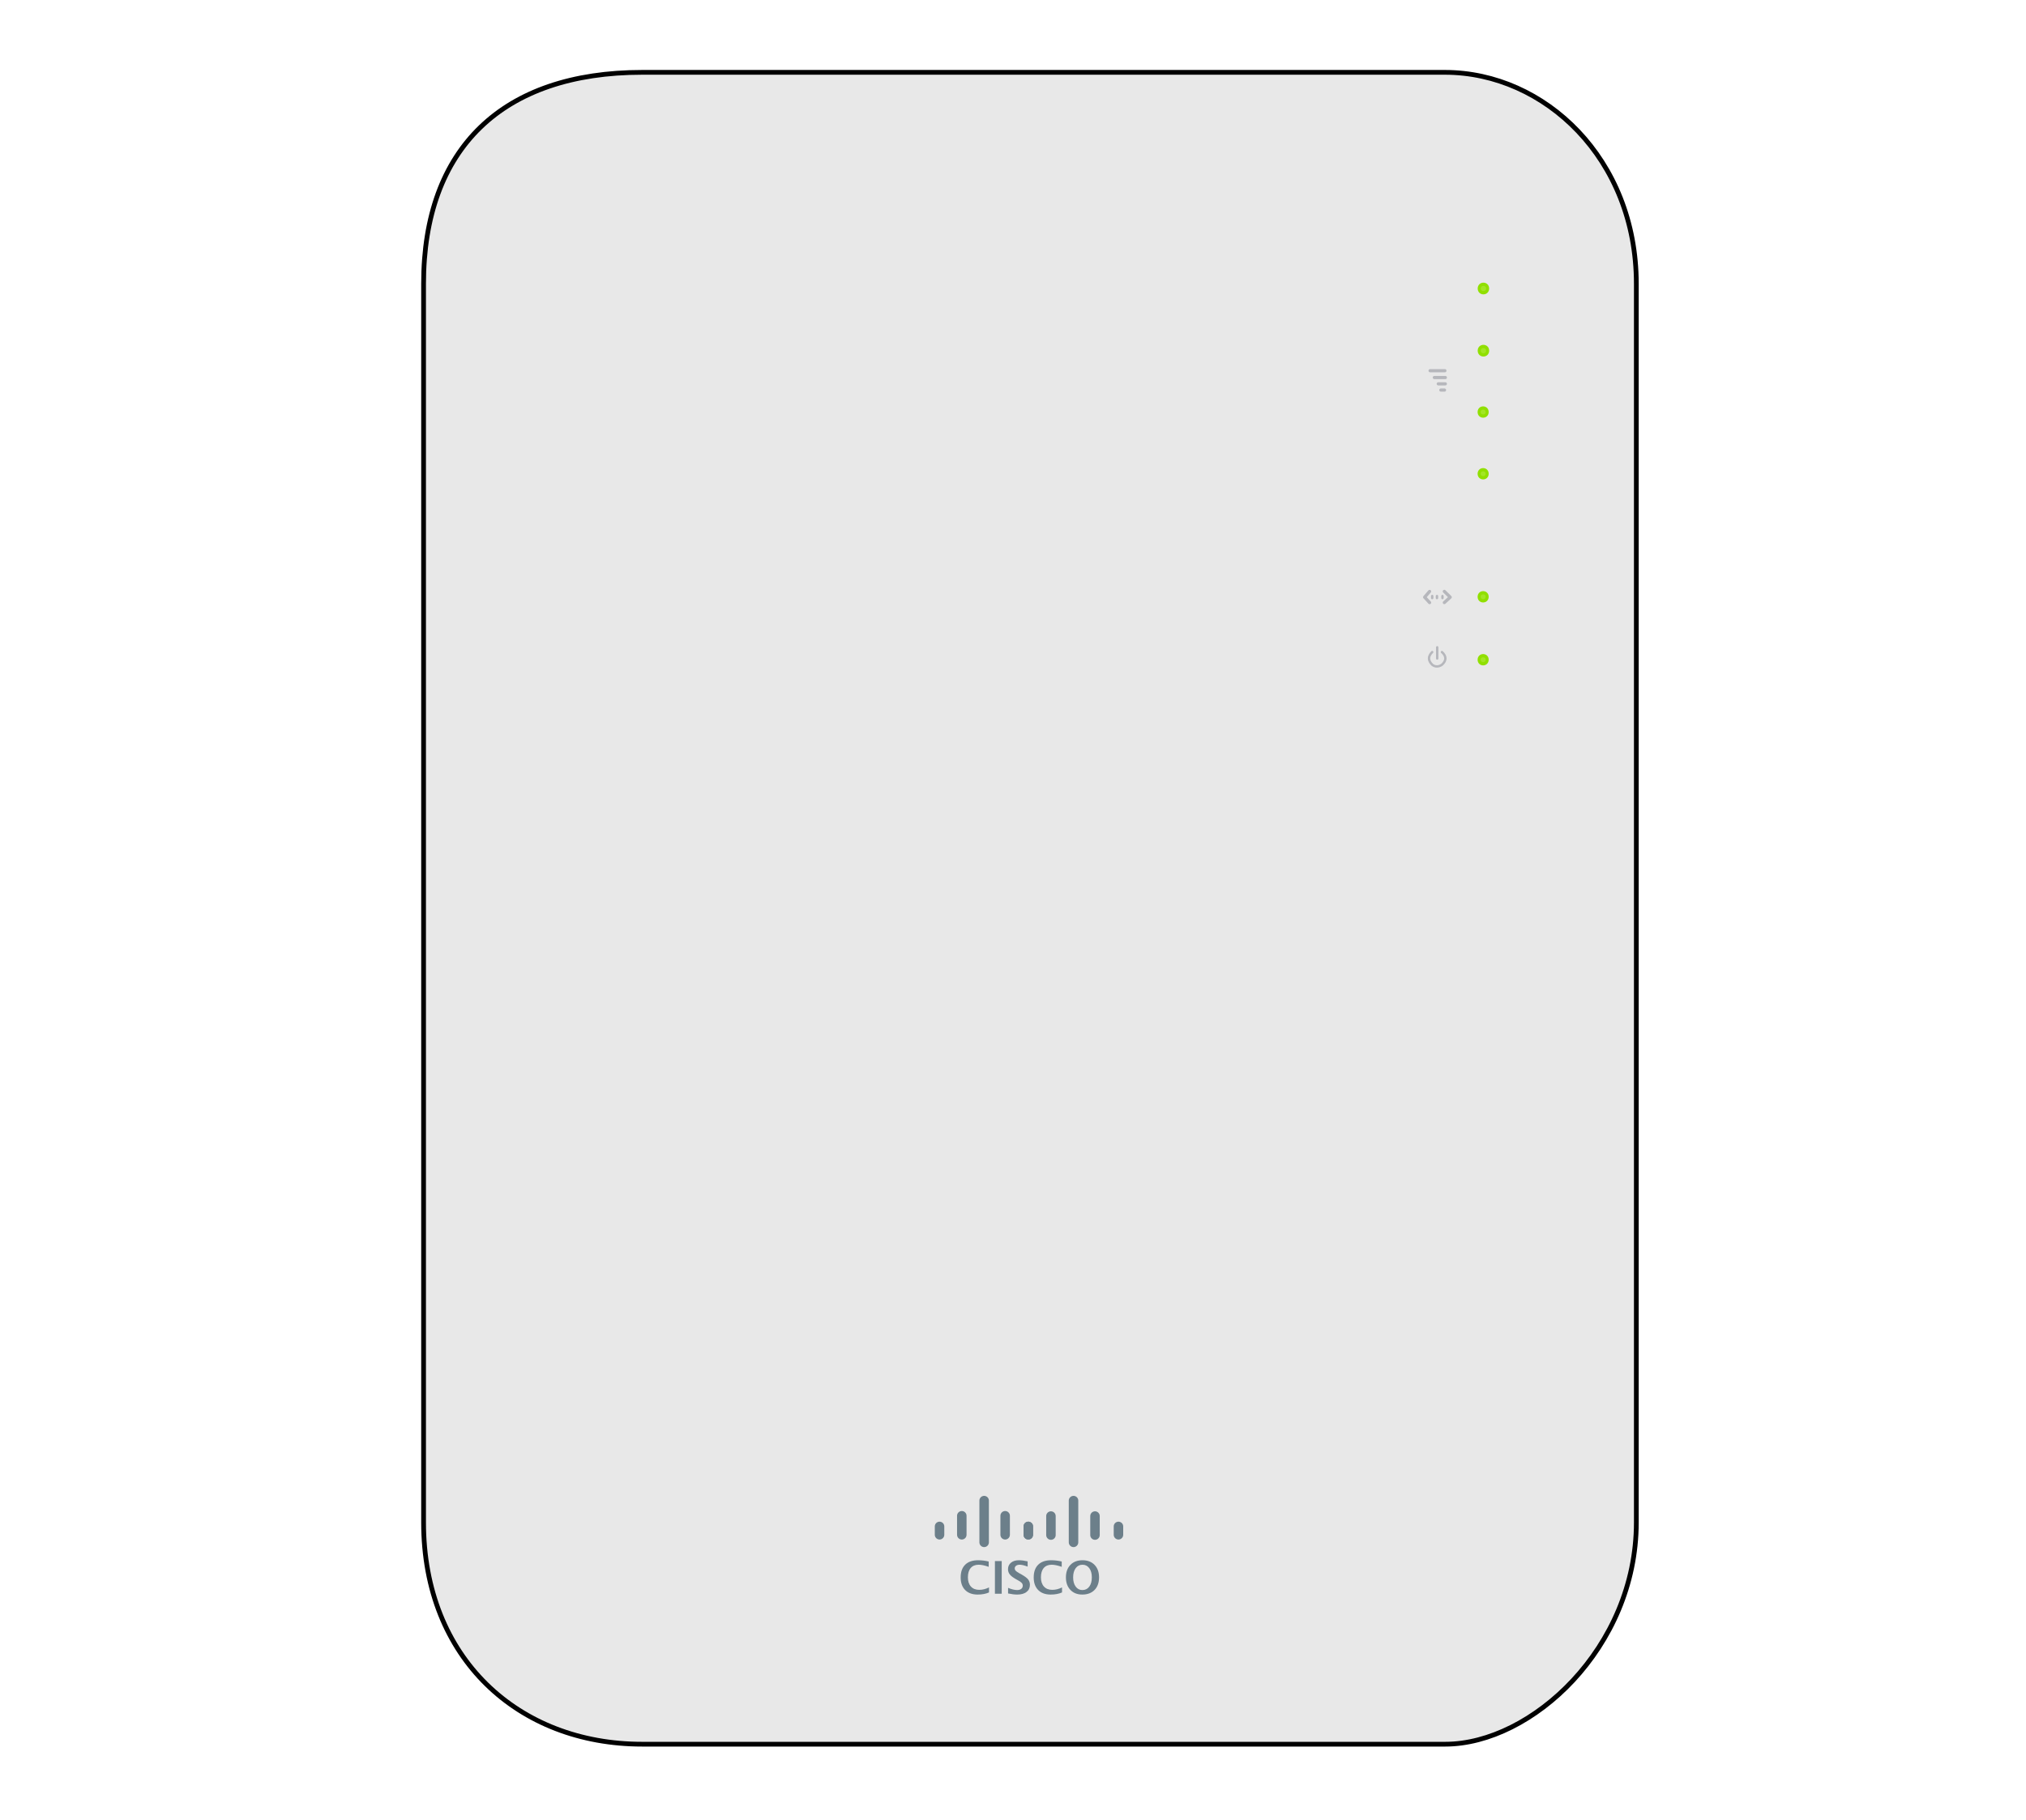 <?xml version="1.0" encoding="UTF-8" standalone="no"?>
<!DOCTYPE svg PUBLIC "-//W3C//DTD SVG 1.1//EN" "http://www.w3.org/Graphics/SVG/1.1/DTD/svg11.dtd">
<svg width="100%" height="100%" viewBox="0 0 1280 1150" version="1.1" xmlns="http://www.w3.org/2000/svg" xmlns:xlink="http://www.w3.org/1999/xlink" xml:space="preserve" style="fill-rule:evenodd;clip-rule:evenodd;stroke-linecap:round;stroke-linejoin:round;stroke-miterlimit:1.414;">
    <path d="M913.071,45.71C975.844,45.825 1033.81,100.229 1033.81,179.306L1033.81,961.93C1033.81,1041.15 967.527,1102.05 913.071,1102.05L405.719,1102.05C327.584,1102.05 267.607,1047.85 267.607,961.93L267.607,179.306C267.607,93.52 317.586,45.71 405.719,45.71L913.071,45.71" style="fill:rgb(232,232,232);stroke-width:3px;stroke:black;"/>
    <g id="power">
        <path d="M908.007,408.985L908.007,416.051" style="fill:none;stroke-width:1.5px;stroke:rgb(182,183,188);"/>
        <path d="M904.847,411.997C902.178,414.652 902.145,417.315 904.847,420.006C906.579,421.419 908.899,421.489 910.998,420.006C913.859,417.431 913.939,414.657 910.998,411.997" style="fill:none;stroke-width:1.5px;stroke:rgb(182,183,188);"/>
    </g>
    <g id="LEDS">
        <g transform="matrix(0.719,-1.20881e-17,-1.20881e-17,0.768,263.781,42.48)">
            <ellipse cx="936.616" cy="182.05" rx="3.688" ry="3.465" style="fill:rgb(162,230,37);stroke-width:2.69px;stroke:rgb(144,223,0);"/>
        </g>
        <g transform="matrix(0.719,-1.20881e-17,-1.20881e-17,0.768,263.781,81.764)">
            <ellipse cx="936.616" cy="182.05" rx="3.688" ry="3.465" style="fill:rgb(162,230,37);stroke-width:2.69px;stroke:rgb(144,223,0);"/>
        </g>
        <g transform="matrix(0.687,-1.15509e-17,-1.15509e-17,0.734,293.578,126.715)">
            <ellipse cx="936.616" cy="182.05" rx="3.688" ry="3.465" style="fill:rgb(162,230,37);stroke-width:2.81px;stroke:rgb(144,223,0);"/>
        </g>
        <g transform="matrix(0.687,-1.15509e-17,-1.15509e-17,0.734,293.578,165.711)">
            <ellipse cx="936.616" cy="182.05" rx="3.688" ry="3.465" style="fill:rgb(162,230,37);stroke-width:2.81px;stroke:rgb(144,223,0);"/>
        </g>
        <g transform="matrix(0.687,-1.15509e-17,-1.15509e-17,0.734,293.578,243.461)">
            <ellipse cx="936.616" cy="182.05" rx="3.688" ry="3.465" style="fill:rgb(162,230,37);stroke-width:2.81px;stroke:rgb(144,223,0);"/>
        </g>
        <g transform="matrix(0.687,-1.15509e-17,-1.15509e-17,0.734,293.578,283.215)">
            <ellipse cx="936.616" cy="182.05" rx="3.688" ry="3.465" style="fill:rgb(162,230,37);stroke-width:2.81px;stroke:rgb(144,223,0);"/>
        </g>
    </g>
    <g id="wifi-signal">
        <path d="M903.505,234.23L912.867,234.23" style="fill:none;stroke-width:2px;stroke:rgb(182,183,188);"/>
        <g transform="matrix(0.744,0,0,0.744,233.983,64.272)">
            <path d="M903.505,234.23L912.867,234.23" style="fill:none;stroke-width:2.69px;stroke:rgb(182,183,188);"/>
        </g>
        <g transform="matrix(0.477,0,0,0.477,477.708,130.799)">
            <path d="M903.505,234.23L912.867,234.23" style="fill:none;stroke-width:4.2px;stroke:rgb(182,183,188);"/>
        </g>
        <g transform="matrix(0.248,0,0,0.248,686.237,188.367)">
            <path d="M903.505,234.23L912.867,234.23" style="fill:none;stroke-width:8.06px;stroke:rgb(182,183,188);"/>
        </g>
    </g>
    <g id="ethernet">
        <path d="M912.506,373.651L916.226,377.326L912.506,380.731" style="fill:none;stroke-width:2px;stroke:rgb(182,183,188);"/>
        <path d="M904.849,377.87L904.849,376.591" style="fill:none;stroke-width:1.5px;stroke-linecap:butt;stroke:rgb(182,183,188);"/>
        <g transform="matrix(1,0,0,1,3.007,0)">
            <path d="M904.849,377.87L904.849,376.591" style="fill:none;stroke-width:1.5px;stroke-linecap:butt;stroke:rgb(182,183,188);"/>
        </g>
        <g transform="matrix(1,0,0,1,6.479,0)">
            <path d="M904.849,377.87L904.849,376.591" style="fill:none;stroke-width:1.5px;stroke-linecap:butt;stroke:rgb(182,183,188);"/>
        </g>
        <path d="M903.204,373.689L900.058,377.326L903.204,380.747" style="fill:none;stroke-width:2px;stroke:rgb(182,183,188);"/>
    </g>
    <g id="cisco">
        <g transform="matrix(1,0,0,1,6.367,0.779)">
            <path d="M618.471,1005.39C616.472,1006.28 614.086,1006.73 611.316,1006.73C607.931,1006.73 605.295,1005.77 603.407,1003.87C601.519,1001.96 600.576,999.3 600.576,995.888C600.576,992.41 601.526,989.734 603.428,987.861C605.33,985.987 608.042,985.05 611.567,985.05C613.817,985.05 616.053,985.315 618.276,985.845L618.276,989.207C615.756,988.323 613.645,987.881 611.943,987.881C609.767,987.881 608.089,988.572 606.908,989.953C605.727,991.334 605.137,993.293 605.137,995.832C605.137,998.324 605.771,1000.27 607.041,1001.66C608.31,1003.06 610.074,1003.75 612.334,1003.75C614.361,1003.75 616.406,1003.24 618.471,1002.22L618.471,1005.39Z" style="fill:rgb(108,127,138);fill-rule:nonzero;"/>
            <rect x="622.209" y="985.566" width="4.296" height="20.643" style="fill:rgb(108,127,138);fill-rule:nonzero;"/>
            <path d="M630.522,1006.03L630.522,1002.49C632.744,1003.42 634.646,1003.88 636.226,1003.88C637.333,1003.88 638.205,1003.63 638.842,1003.14C639.479,1002.65 639.797,1001.98 639.797,1001.13C639.797,1000.46 639.597,999.898 639.197,999.437C638.797,998.977 638.04,998.431 636.924,997.798L635.543,997.031C633.693,995.99 632.386,994.993 631.624,994.039C630.861,993.086 630.48,991.973 630.48,990.699C630.48,988.997 631.105,987.63 632.356,986.598C633.607,985.566 635.259,985.05 637.314,985.05C638.96,985.05 640.815,985.287 642.88,985.761L642.88,989.067C640.769,988.277 639.1,987.881 637.872,987.881C636.924,987.881 636.164,988.093 635.592,988.516C635.02,988.939 634.734,989.495 634.734,990.183C634.734,990.75 634.934,991.248 635.334,991.675C635.734,992.103 636.487,992.628 637.593,993.251L639.072,994.074C641.062,995.19 642.433,996.218 643.186,997.157C643.94,998.096 644.316,999.24 644.316,1000.59C644.316,1002.5 643.605,1004 642.182,1005.09C640.759,1006.18 638.797,1006.73 636.296,1006.73C634.641,1006.73 632.716,1006.49 630.522,1006.03Z" style="fill:rgb(108,127,138);fill-rule:nonzero;"/>
            <path d="M664.61,1005.39C662.611,1006.28 660.226,1006.73 657.455,1006.73C654.07,1006.73 651.434,1005.77 649.547,1003.87C647.659,1001.96 646.715,999.3 646.715,995.888C646.715,992.41 647.666,989.734 649.568,987.861C651.469,985.987 654.182,985.05 657.706,985.05C659.956,985.05 662.193,985.315 664.415,985.845L664.415,989.207C661.895,988.323 659.784,987.881 658.083,987.881C655.907,987.881 654.228,988.572 653.048,989.953C651.867,991.334 651.276,993.293 651.276,995.832C651.276,998.324 651.911,1000.27 653.18,1001.66C654.449,1003.06 656.214,1003.75 658.473,1003.75C660.5,1003.75 662.546,1003.24 664.61,1002.22L664.61,1005.39Z" style="fill:rgb(108,127,138);fill-rule:nonzero;"/>
            <path d="M677.401,1006.73C674.267,1006.73 671.761,1005.74 669.883,1003.77C668.004,1001.8 667.065,999.17 667.065,995.888C667.065,992.568 668.009,989.932 669.897,987.979C671.784,986.026 674.332,985.05 677.54,985.05C680.729,985.05 683.27,986.026 685.163,987.979C687.055,989.932 688.001,992.554 688.001,995.846C688.001,999.212 687.055,1001.87 685.163,1003.81C683.27,1005.75 680.683,1006.73 677.401,1006.73ZM677.456,1003.88C679.297,1003.88 680.755,1003.16 681.829,1001.71C682.903,1000.26 683.44,998.305 683.44,995.832C683.44,993.433 682.901,991.508 681.822,990.057C680.743,988.607 679.316,987.881 677.54,987.881C675.745,987.881 674.311,988.607 673.237,990.057C672.163,991.508 671.626,993.447 671.626,995.874C671.626,998.282 672.161,1000.22 673.23,1001.68C674.299,1003.15 675.708,1003.88 677.456,1003.88Z" style="fill:rgb(108,127,138);fill-rule:nonzero;"/>
        </g>
        <g id="sf-gg-bridge">
            <path d="M593.591,964.454L593.591,969.728" style="fill:none;stroke-width:6px;stroke:rgb(108,127,138);"/>
            <g transform="matrix(1,0,0,1,56.074,0)">
                <path d="M593.591,964.454L593.591,969.728" style="fill:none;stroke-width:6px;stroke:rgb(108,127,138);"/>
            </g>
            <g transform="matrix(1,0,0,1,56.074,0)">
                <path d="M593.591,964.454L593.591,969.728" style="fill:none;stroke-width:6px;stroke:rgb(108,127,138);"/>
            </g>
            <g transform="matrix(1,0,0,1,113.041,0)">
                <path d="M593.591,964.454L593.591,969.728" style="fill:none;stroke-width:6px;stroke:rgb(108,127,138);"/>
            </g>
            <g transform="matrix(2.279,0,0,2.279,-660.99,-1240.09)">
                <path d="M593.591,964.454L593.591,969.728" style="fill:none;stroke-width:2.63px;stroke:rgb(108,127,138);"/>
            </g>
            <g transform="matrix(2.279,0,0,2.279,-688.822,-1240.09)">
                <path d="M593.591,964.454L593.591,969.728" style="fill:none;stroke-width:2.63px;stroke:rgb(108,127,138);"/>
            </g>
            <g transform="matrix(2.279,0,0,2.279,-717.749,-1240.27)">
                <path d="M593.591,964.454L593.591,969.728" style="fill:none;stroke-width:2.63px;stroke:rgb(108,127,138);"/>
            </g>
            <g transform="matrix(2.279,0,0,2.279,-745.141,-1240.27)">
                <path d="M593.591,964.454L593.591,969.728" style="fill:none;stroke-width:2.63px;stroke:rgb(108,127,138);"/>
            </g>
            <g transform="matrix(5.001,0,0,5.001,-2346.78,-3875.09)">
                <path d="M593.591,964.454L593.591,969.728" style="fill:none;stroke-width:1.2px;stroke:rgb(108,127,138);"/>
            </g>
            <g transform="matrix(5.001,0,0,5.001,-2290.31,-3875.09)">
                <path d="M593.591,964.454L593.591,969.728" style="fill:none;stroke-width:1.2px;stroke:rgb(108,127,138);"/>
            </g>
        </g>
    </g>
</svg>
